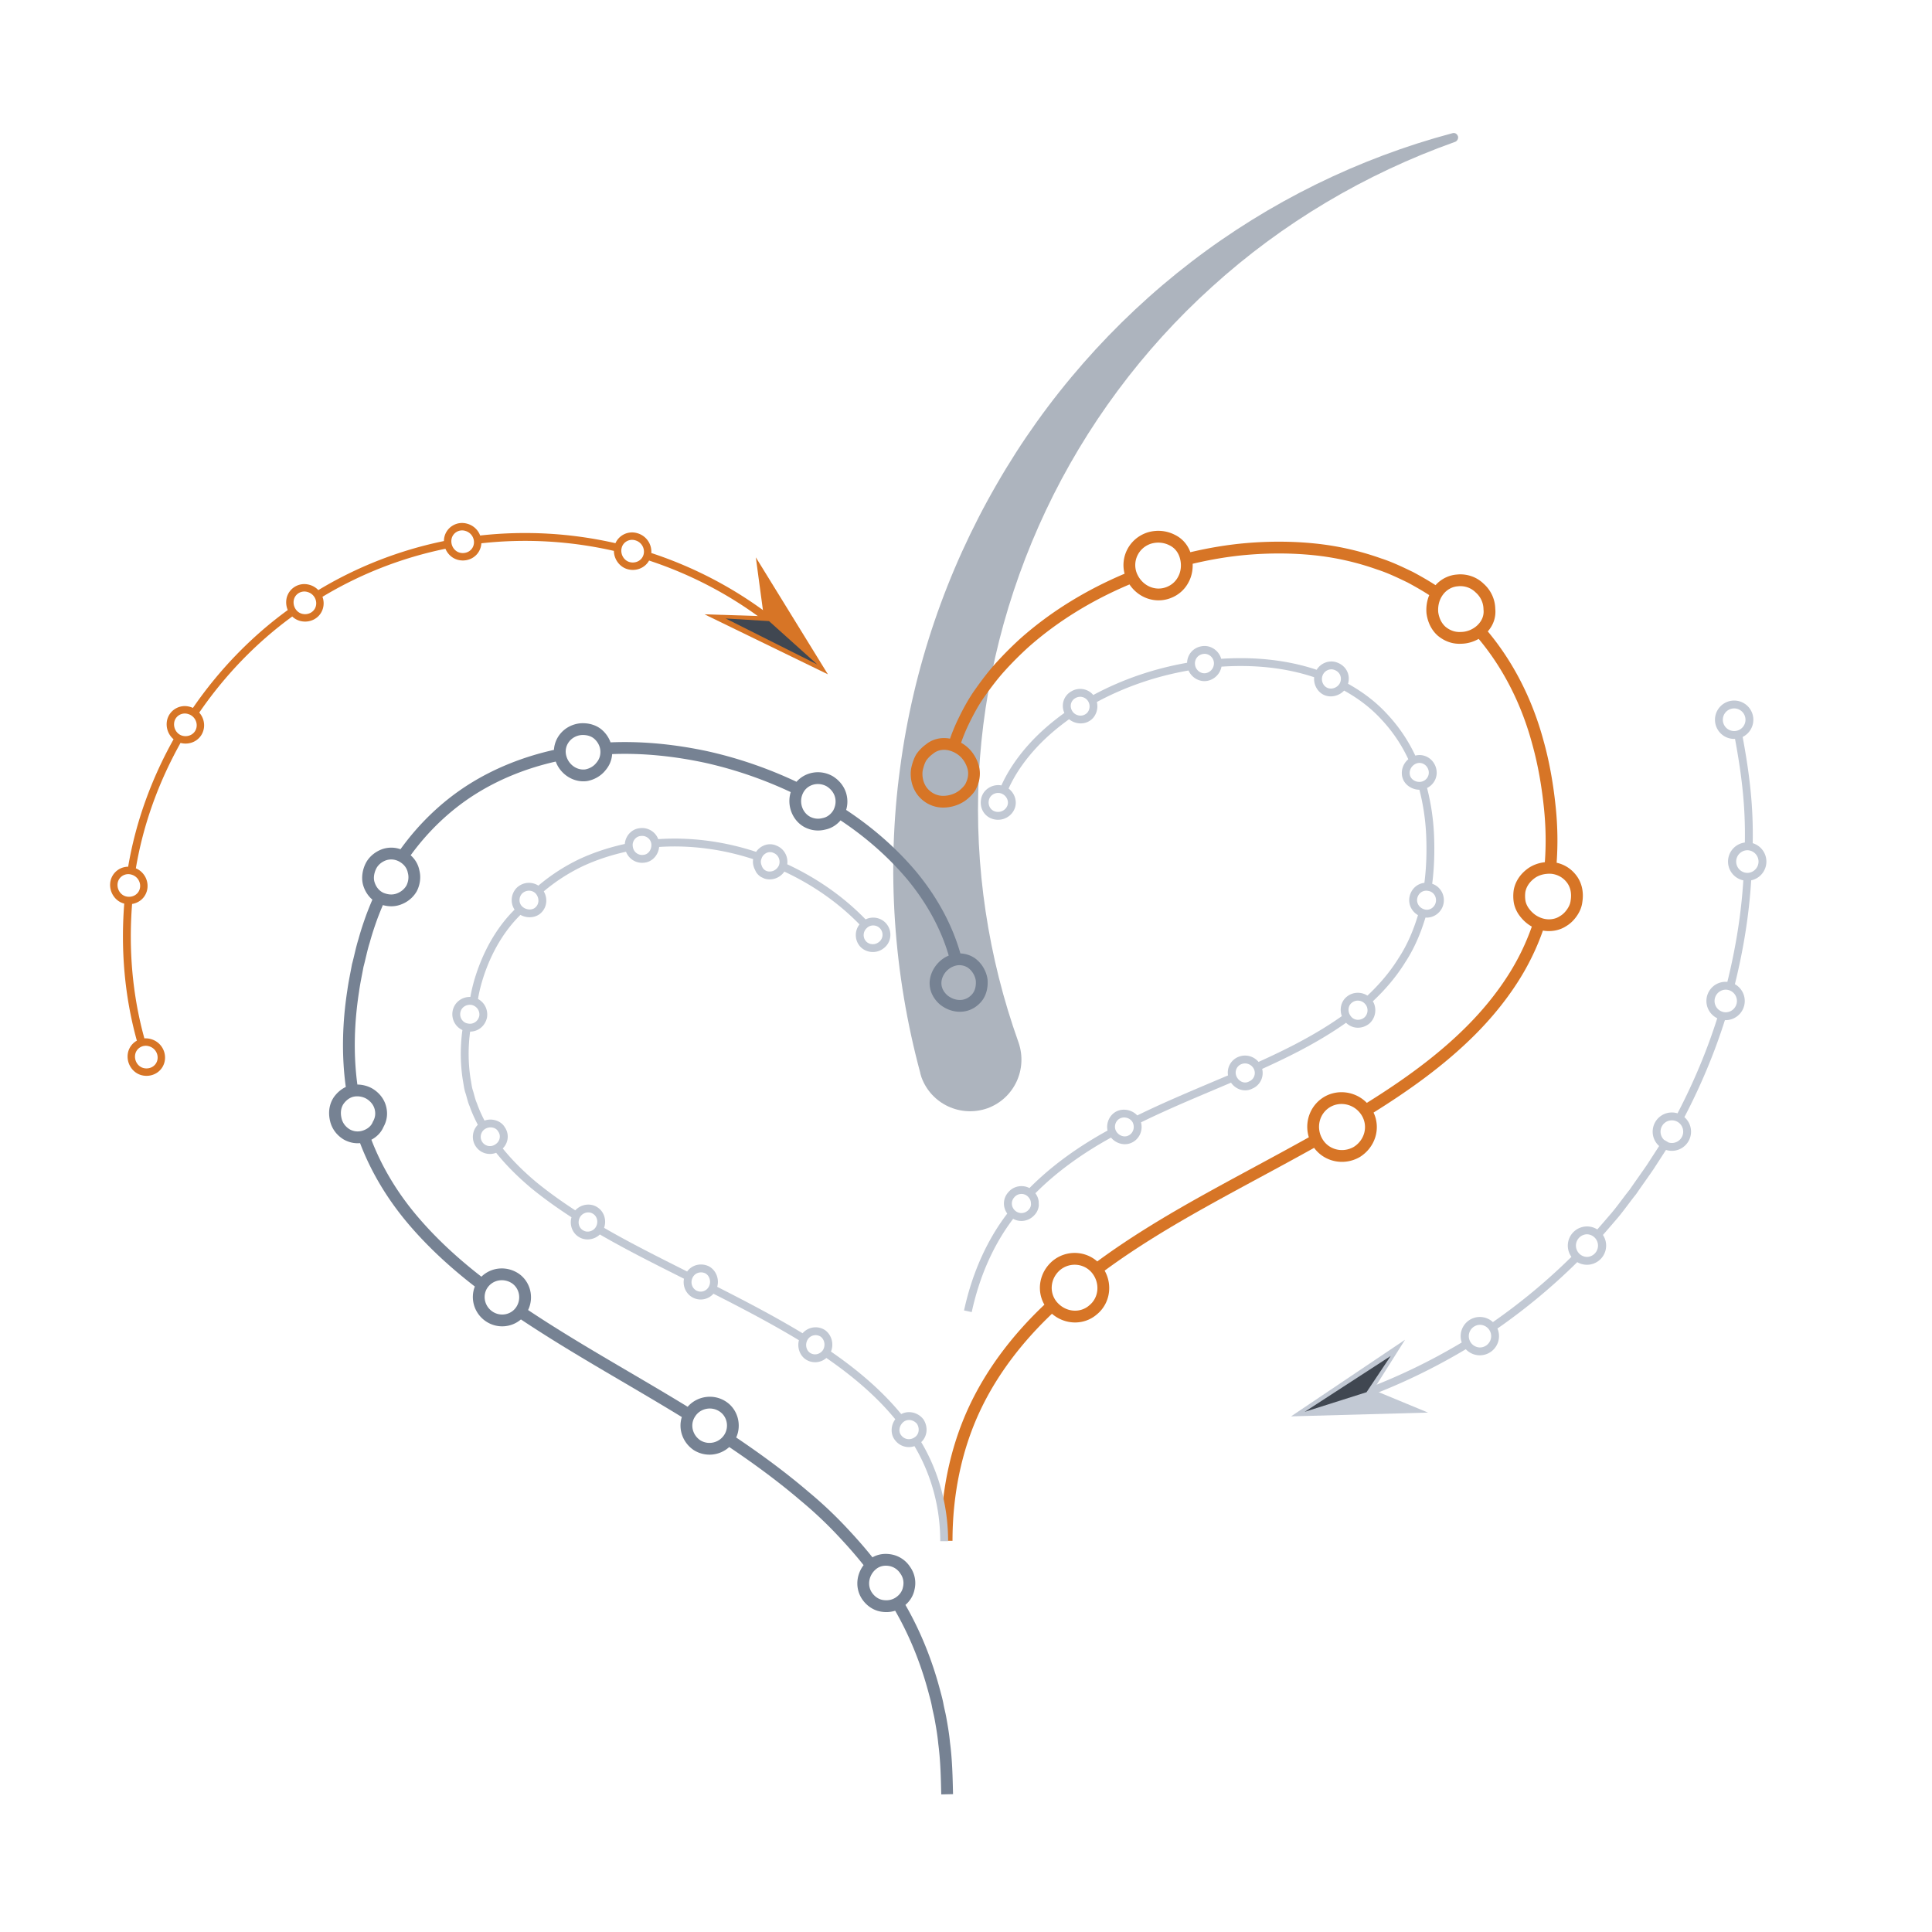 <svg viewBox="0 0 512 512" xmlns="http://www.w3.org/2000/svg" xml:space="preserve" style="fill-rule:evenodd;clip-rule:evenodd;stroke-linejoin:round;stroke-miterlimit:2"><path style="fill:none" d="M0 0h512v512H0z"/><path d="M385.6 37.6c-23.9 8.5-45.9 21.6-64.4 38.4-18.5 16.7-33.5 37-44 59.2-10.5 22.2-16.6 46.3-17.8 70.4-1.2 24.1 2.5 48.2 10.5 70.6 2.5 7.1-1.1 14.9-8.2 17.5-7.1 2.5-14.9-1.1-17.5-8.2-.1-.3-.2-.7-.3-1v-.1c-7.1-26.3-9-53.9-5.4-80.6 3.5-26.7 12.3-52.4 25.6-75.4 13.2-23 30.9-43.1 51.6-59 20.7-15.9 44.4-27.5 69.2-34.1.7-.2 1.3.2 1.5.9.1.5-.2 1.2-.8 1.4Z" style="fill:#768293;fill-opacity:.6;fill-rule:nonzero"/><path d="M268.495 322.998c-5.501 7.258-9.05 15.82-10.977 24.722l-2.036-.44c2.002-9.25 5.71-18.14 11.449-25.667-1.218-1.678-1.213-4 .291-5.673 1.389-1.658 3.77-2.049 5.595-1.09 6.076-6.138 13.207-11.116 20.697-15.245-.439-1.982.522-4.152 2.354-5.068 1.825-.913 4.151-.414 5.518 1.062 7.84-3.841 15.975-7.17 24.056-10.61a4.48 4.48 0 0 1 2.81-4.933c1.944-.748 4.016-.131 5.28 1.361 7.665-3.465 15.212-7.276 22.071-12.134-.689-1.851-.199-4.027 1.431-5.238 1.493-1.168 3.696-1.273 5.345-.195 3.151-2.957 5.967-6.234 8.243-9.911l.008-.012c2.301-3.494 3.93-7.362 5.151-11.406-1.781-1.025-2.665-3.024-2.211-4.989.447-1.936 1.99-3.369 3.907-3.56.532-4.092.651-8.297.482-12.43a58.554 58.554 0 0 0-1.804-12.254c-1.956-.013-3.839-1.253-4.431-3.029-.588-1.763-.018-3.792 1.495-5.053a40.261 40.261 0 0 0-7.182-10.596l-.005-.006c-2.792-3.046-6.175-5.576-9.824-7.592-1.315 1.397-3.448 1.945-5.209 1.211-1.813-.755-2.927-2.743-2.732-4.75-7.846-2.623-16.279-3.348-24.559-2.802-.369 1.955-1.949 3.489-3.891 3.788-1.99.306-4.014-.876-4.84-2.769-8.442 1.472-16.7 4.254-24.297 8.348.487 1.97-.371 4.129-2.016 5.054-1.648 1.011-3.883.732-5.349-.487-3.355 2.423-6.475 5.091-9.238 8.188-2.734 3.066-5.119 6.481-6.789 10.191 1.591 1.188 2.29 3.271 1.688 5.075-.714 2.143-3.012 3.614-5.513 3.078-2.55-.546-4.105-3.041-3.371-5.792l.005-.017c.658-2.304 3.073-3.602 5.286-3.189 1.758-3.905 4.262-7.505 7.14-10.732 2.856-3.203 6.079-5.965 9.546-8.472-.936-2.1-.228-4.58 1.898-5.744a4.527 4.527 0 0 1 5.763.992c7.775-4.184 16.223-7.031 24.86-8.541.068-2.192 1.619-4.081 4.027-4.406 2.277-.319 4.421 1.212 5.012 3.352 8.53-.556 17.216.208 25.3 2.909 1.16-1.888 3.587-2.767 5.716-1.801 2.286.993 3.245 3.308 2.597 5.507 3.834 2.122 7.385 4.786 10.321 7.987a42.323 42.323 0 0 1 7.504 11.052c2.212-.583 4.565.632 5.395 2.957.831 2.327-.29 4.652-2.275 5.625a60.759 60.759 0 0 1 1.854 12.634c.173 4.241.05 8.555-.494 12.755 2.152.707 3.488 3.001 2.99 5.324-.492 2.298-2.617 3.805-4.773 3.624-1.278 4.219-2.985 8.25-5.379 11.889-2.361 3.813-5.285 7.223-8.56 10.3 1.117 1.856.788 4.495-1.04 5.99l-.035.027c-1.947 1.46-4.459 1.266-6.026-.325-6.916 4.886-14.515 8.735-22.236 12.229.526 2.134-.551 4.348-2.583 5.209-1.974 1.048-4.389.288-5.672-1.564-8.012 3.41-16.077 6.71-23.852 10.516.561 2.124-.409 4.343-2.307 5.31-1.811.971-4.236.44-5.638-1.267-7.249 4.005-14.155 8.818-20.048 14.749.589.796.895 1.696.895 2.576l-.028-.342.041.971a4.168 4.168 0 0 1-.187.943 4.195 4.195 0 0 1-.995 1.66c-1.451 1.579-3.736 2.012-5.619.966ZM355.1 181c.6-1.3.1-2.8-1.3-3.4-1.3-.6-2.8.1-3.3 1.4-.5 1.3.1 2.8 1.3 3.3s2.7-.1 3.3-1.3Zm-86 139.9c1.1.9 2.6.7 3.5-.3.5-.5.7-1.2.6-1.8 0-.6-.3-1.2-.8-1.7-1-1-2.7-.9-3.6.2-1 1.1-.8 2.7.3 3.6Zm58.6-35.6c.6 1.3 2.1 2 3.3 1.3 1.3-.5 1.9-2 1.3-3.3-.6-1.2-2-1.8-3.3-1.3-1.3.5-1.9 2-1.3 3.3Zm-6-109.7c-.1-1.4-1.4-2.5-2.8-2.3-1.5.2-2.4 1.5-2.2 2.9.2 1.4 1.5 2.4 2.8 2.2 1.3-.2 2.3-1.4 2.2-2.8Zm-33.3 10.3c-.7-1.2-2.2-1.6-3.4-.9-1.3.7-1.6 2.3-.8 3.5.7 1.1 2.3 1.5 3.4.8 1.1-.6 1.5-2.2.8-3.4Zm-23 24.4c-1.3-.5-2.9.2-3.3 1.6-.4 1.5.4 2.9 1.8 3.2 1.4.3 2.7-.5 3.1-1.7.4-1.2-.3-2.6-1.6-3.1Zm30.4 89.5c.7 1.2 2.2 1.7 3.3 1.1 1.2-.6 1.7-2.1 1.1-3.4-.6-1.2-2.2-1.7-3.4-1.1-1.2.6-1.7 2.2-1 3.4Zm81.7-58.8c1.3.4 2.7-.5 3-1.9.3-1.4-.6-2.8-2-3-1.4-.3-2.6.6-2.9 1.9-.3 1.3.5 2.6 1.9 3Zm-.6-33.9c1.3-.4 2.1-1.8 1.6-3.2-.5-1.4-2-2.1-3.3-1.5-1.3.6-1.9 2-1.5 3.2.4 1.2 1.9 1.9 3.2 1.5Zm-19 62.1c.8 1.2 2.4 1.4 3.6.5 1.1-.9 1.2-2.6.3-3.6-.9-1.1-2.5-1.2-3.5-.4-1.1.8-1.2 2.4-.4 3.5Z" style="fill:#c1c8d3"/><path d="M254.786 196.856a9.48 9.48 0 0 1 3.437 3.245c.565.856.998 1.846 1.282 2.84.324 1.134.351 2.267.189 3.401-.148 1.031-.557 2.072-.999 2.956l-.087.174-.108.161c-.563.846-1.254 1.563-2.11 2.277l-.011.009c-1.597 1.306-3.911 2.206-6.379 2.206-2.669 0-5.031-1.241-6.601-3.124-.783-.94-1.417-2.19-1.731-3.443-.306-1.225-.425-2.758-.119-4.136.271-1.217.697-2.426 1.238-3.372l.078-.138.092-.128a10.735 10.735 0 0 1 2.417-2.447c1.856-1.522 4.18-2.01 6.466-1.57a49.74 49.74 0 0 1 2.098-5.084c1.345-2.793 2.796-5.481 4.555-7.964 1.744-2.463 3.593-4.925 5.646-7.182a95.746 95.746 0 0 1 6.443-6.443l.007-.006c8.202-7.28 17.649-12.982 27.745-17.251-1.185-4.505 1.243-9.421 6.134-11.004l.041-.012c2.505-.736 5.009-.435 7.069.584 2.022.953 3.495 2.574 4.275 4.703 4.899-1.157 9.916-2.006 14.933-2.432 6.025-.51 12.153-.509 18.178.103a75.41 75.41 0 0 1 17.712 3.988c2.879.927 5.658 2.259 8.466 3.611l.032.017c2.022 1.089 4.044 2.238 5.976 3.49 1.534-1.702 3.591-2.664 5.634-2.822 2.447-.281 5.177.488 7.162 2.427 2.033 1.788 3.064 4.277 3.115 6.628.226 2.211-.441 4.316-1.989 6.085 7.023 8.41 11.971 18.448 14.836 29.071 1.631 5.811 2.652 11.827 3.264 17.842.495 4.869.59 9.805.234 14.7 2.128.477 3.897 1.628 5.214 3.341 1.502 1.951 2.058 4.478 1.628 7.164-.174 1.42-.769 2.702-1.561 3.81-.749 1.048-1.661 1.931-2.683 2.537-1.757 1.172-4.057 1.602-6.247 1.213a65.725 65.725 0 0 1-6.673 13.661c-3.276 5.119-7.166 9.83-11.467 14.131-8.012 8.012-17.364 14.685-26.97 20.683 2.002 4.235.455 9.286-3.688 11.857l-.054.031c-4.186 2.372-9.38 1.233-12.09-2.493-9.429 5.264-18.989 10.261-28.386 15.502-9.389 5.236-18.698 10.797-27.407 17.202 2.213 3.95 1.351 8.874-2.08 11.661-3.384 2.925-8.445 2.853-11.951-.174-7.841 7.453-14.597 16.133-19.202 25.974-5.027 10.745-7.288 22.675-7.288 34.504h-3.14c0-12.287 2.362-24.675 7.584-35.835 4.799-10.257 11.844-19.307 20.031-27.059-2.152-3.727-1.4-8.609 2.192-11.668l.026-.021c3.608-2.941 8.615-2.697 11.861.167 8.846-6.516 18.303-12.172 27.844-17.493 9.438-5.264 19.04-10.281 28.51-15.571-1.249-4.03.312-8.551 4.144-10.797l.015-.009c3.65-2.085 8.32-1.397 11.284 1.641 9.451-5.893 18.664-12.442 26.545-20.323 4.14-4.14 7.888-8.674 11.042-13.603a62.576 62.576 0 0 0 6.362-13.028c-1.423-.789-2.58-1.899-3.517-3.252l-.015-.023c-.66-.99-1.135-2.153-1.3-3.308a11.177 11.177 0 0 1-.007-3.044l.014-.114.023-.113c.456-2.284 1.779-4.143 3.606-5.513 1.299-.974 2.907-1.586 4.662-1.781.351-4.741.26-9.522-.22-14.239-.593-5.839-1.581-11.678-3.167-17.327l-.002-.008c-2.749-10.197-7.491-19.838-14.236-27.907-1.449.831-3.082 1.277-4.642 1.296-2.276.125-4.411-.614-6.288-2.178l-.05-.045c-1.651-1.502-2.609-3.576-2.909-5.828l-.014-.103-.007-.103c-.103-1.544.101-3.157.743-4.69-1.861-1.208-3.81-2.315-5.759-3.365-2.637-1.269-5.272-2.542-8.031-3.429l-.024-.008a72.317 72.317 0 0 0-17.015-3.836c-5.832-.593-11.763-.592-17.595-.098-4.901.416-9.802 1.25-14.586 2.385.072 1.732-.304 3.433-1.046 4.83-1.083 2.139-2.913 3.683-5.212 4.45-3.905 1.301-8.192-.222-10.565-3.777-9.811 4.139-18.994 9.667-26.961 16.737a92.119 92.119 0 0 0-6.218 6.219c-1.967 2.163-3.736 4.525-5.408 6.885-1.658 2.341-3.02 4.878-4.288 7.511a46.91 46.91 0 0 0-1.981 4.811Zm96.129 105.345c1.608 3.015 5.427 4.02 8.441 2.311 2.914-1.808 3.919-5.526 2.111-8.441-1.809-2.914-5.527-3.818-8.341-2.21-2.914 1.708-3.818 5.426-2.211 8.34ZM251.9 199c-1.6-.5-3.3-.3-4.6.8-.7.5-1.3 1.1-1.8 1.8-.4.7-.7 1.6-.9 2.5-.2.9-.1 1.9.1 2.7.2.8.6 1.6 1.1 2.2 1 1.2 2.5 2 4.2 2 1.7 0 3.3-.6 4.4-1.5.6-.5 1.1-1 1.5-1.6.3-.6.6-1.3.7-2 .1-.7.1-1.4-.1-2.1-.2-.7-.5-1.4-.9-2-.8-1.3-2.1-2.3-3.7-2.8Zm61.232-51.046c-.401-1.708-1.406-3.015-2.914-3.718-1.406-.703-3.115-.904-4.823-.402-3.417 1.105-5.024 4.723-3.818 7.838 1.306 3.216 4.622 4.823 7.636 3.819 1.508-.503 2.714-1.508 3.417-2.915.703-1.306.904-3.014.502-4.622Zm79.084 17.686c1.306-1.206 1.909-2.713 1.708-4.321 0-1.608-.704-3.316-2.11-4.522-1.307-1.306-3.116-1.809-4.723-1.608-1.508.101-3.015.904-4.02 2.311-1.005 1.407-1.306 3.015-1.206 4.522.201 1.507.804 2.914 1.91 3.919 1.205 1.005 2.612 1.507 4.12 1.407 1.507 0 3.115-.603 4.321-1.708Zm17.384 77.977c1.608.503 3.416.302 4.723-.603.703-.402 1.306-1.004 1.808-1.708.503-.703.905-1.507 1.005-2.412.302-1.808 0-3.517-1.005-4.823-1.005-1.306-2.411-2.11-4.12-2.311-1.708-.101-3.316.301-4.521 1.206-1.206.904-2.111 2.11-2.412 3.617a8.095 8.095 0 0 0 0 2.211c.1.703.402 1.407.804 2.01.904 1.306 2.11 2.311 3.718 2.813ZM280.474 346.013c2.311 2.513 6.029 2.814 8.441.704 2.512-2.01 2.914-5.728.905-8.441-2.01-2.713-5.929-3.216-8.642-1.005-2.713 2.311-3.015 6.23-.704 8.742Z" style="fill:#d77526" transform="matrix(.995 0 0 .995 1.184 .963)"/><path d="M123.532 273.524c-1.902-.852-3.033-2.993-2.569-5.161.479-2.234 2.477-3.672 4.68-3.608.562-3.426 3.244-14.748 11.713-23.142-1.191-1.745-.986-4.229.606-5.821l.037-.034c1.67-1.518 3.973-1.597 5.661-.502a50.463 50.463 0 0 1 10.795-6.998l.004-.002c3.912-1.825 7.971-3.132 12.115-4.045.144-2.142 1.829-4 3.998-4.182 2.146-.276 4.137.985 4.845 2.906 8.789-.585 17.624.63 25.945 3.369a4.659 4.659 0 0 1 1.806-1.567 4.182 4.182 0 0 1 3.66-.05c1.973.803 3.066 2.868 2.786 4.911 7.73 3.6 14.82 8.469 20.762 14.604 1.827-.905 4.175-.485 5.536 1.179 1.662 2.031 1.265 4.973-.728 6.46-2.026 1.625-4.945 1.193-6.411-.64-1.309-1.636-1.321-4.003-.01-5.669-5.711-5.865-12.508-10.527-19.911-13.99-1.227 1.765-3.421 2.464-5.311 1.834l-.877-.415a4.21 4.21 0 0 1-1.325-1.325l-.415-.877.061.162c-.404-.943-.564-1.787-.398-2.679-7.997-2.615-16.479-3.783-24.921-3.236-.217 2.179-1.847 3.968-3.925 4.164a4.562 4.562 0 0 1-4.852-2.895c-3.949.879-7.816 2.128-11.544 3.867a48.349 48.349 0 0 0-10.253 6.631c1.08 1.863.823 4.124-.575 5.556-1.3 1.413-3.697 1.741-5.608.678-8.346 8.208-10.817 19.421-11.244 22.29 1.842.987 2.698 2.998 2.382 4.893l-.01.047c-.472 2.201-2.322 3.697-4.46 3.706a43.718 43.718 0 0 0 .052 12.097l.298 1.789c.092.547.179 1.095.361 1.642.388 1.164.575 2.331 1.06 3.398l.02.044.016.045c.545 1.568 1.235 3.087 2 4.56 2.036-.703 4.363.05 5.369 1.752 1.228 1.781 1.004 4.099-.533 5.638 2.6 3.226 5.613 6.168 8.845 8.89 3.327 2.713 6.808 5.195 10.376 7.513 1.456-1.612 3.954-2.005 5.732-.897 1.907 1.129 2.624 3.495 1.901 5.53 7.177 4.155 14.616 7.849 22.009 11.574 1.28-1.756 3.619-2.365 5.69-1.41l.063.03.062.033c1.787.975 2.77 3.247 2.154 5.402 7.653 3.886 15.286 7.876 22.626 12.307 1.448-1.68 4.005-2.129 5.978-.813l.075.05.07.056c1.601 1.28 2.217 3.57 1.401 5.565 6.855 4.731 13.282 10.09 18.616 16.56 1.921-1.017 4.357-.474 5.794 1.283l.089.108.073.119c1.261 2.049.896 4.485-.651 5.919 4.718 7.969 7.124 17.012 7.124 26.252h-2.083c0-8.865-2.306-17.541-6.832-25.186-1.907.658-3.979.004-5.189-1.63-1.195-1.532-1.127-3.834.102-5.498-5.226-6.349-11.537-11.598-18.262-16.237a4.508 4.508 0 0 1-5.401.43c-1.645-1.047-2.38-3.19-1.87-5.128-7.347-4.441-14.99-8.435-22.654-12.325a4.504 4.504 0 0 1-5.39 1.058c-1.839-.919-2.818-2.99-2.418-5.032-7.489-3.774-15.027-7.516-22.297-11.729-1.477 1.431-3.829 1.742-5.526.684-1.819-1.076-2.555-3.278-1.992-5.244-3.678-2.385-7.267-4.939-10.7-7.74l-.006-.005c-3.39-2.855-6.544-5.946-9.257-9.34-1.898.73-4.168.154-5.405-1.701-1.243-1.864-.911-4.25.547-5.729-.836-1.593-1.588-3.24-2.179-4.933-.503-1.123-.716-2.343-1.123-3.565-.218-.653-.331-1.305-.439-1.958l-.302-1.81-.002-.011a45.803 45.803 0 0 1-.037-12.826Zm65.353 67.908.015-.032c.6-1.3.1-2.8-1-3.4-1.3-.6-2.8-.1-3.4 1.2-.6 1.3-.1 2.8 1.1 3.4 1.156.578 2.591.135 3.231-1.062l.054-.106ZM125 271.8c1.4.3 2.7-.6 3-2 .2-1.2-.5-2.5-1.9-2.9-1.4-.3-2.8.5-3.1 1.9-.3 1.4.6 2.8 2 3Zm14.5-30.9c1.1.9 2.7.9 3.5 0 .9-.9.9-2.4 0-3.5-.9-1-2.5-1.1-3.6-.1-1 1-1 2.7.1 3.6Zm29.2-15.9c.2 1.4 1.5 2.3 2.8 2.1 1.3-.1 2.2-1.4 2.1-2.8-.1-1.4-1.4-2.4-2.8-2.2-1.4.1-2.4 1.5-2.1 2.9Zm34.1 3.1c-.3.7-.2 1.3.1 2 .2.6.7 1.1 1.3 1.3 1.2.4 2.6-.2 3.2-1.5.5-1.3-.1-2.8-1.4-3.3-.6-.3-1.3-.3-1.9 0-.6.3-1.1.8-1.3 1.5Zm27.9 18.4c-1 .9-1.1 2.4-.3 3.4s2.4 1.2 3.5.3c1.1-.8 1.3-2.4.4-3.5s-2.6-1.2-3.6-.2Zm-98.4 57.3c1.2-.8 1.5-2.3.7-3.4-.6-1.1-2.2-1.4-3.4-.7-1.2.7-1.6 2.3-.8 3.5.8 1.2 2.4 1.4 3.5.6Zm26.6 21.9c.7-1.2.4-2.8-.8-3.5-1.1-.7-2.7-.3-3.4.9-.7 1.2-.4 2.8.8 3.5 1.1.7 2.7.3 3.4-.9Zm60.2 32.6c.7-1.2.4-2.7-.6-3.5-1.2-.8-2.8-.4-3.5.8-.7 1.2-.4 2.8.7 3.5 1.1.7 2.6.4 3.4-.8Zm24.2 23.2c1.2-.7 1.5-2.3.7-3.6-.9-1.1-2.5-1.4-3.6-.5-1.1.9-1.4 2.5-.6 3.5.8 1.1 2.3 1.4 3.5.6Z" style="fill:#c1c8d3" transform="translate(-.986 -.554)"/><path d="M95.421 302.94c-1.455.133-2.893-.174-4.274-.927l-.055-.033c-1.663-.998-3.136-2.676-3.642-4.999-.487-2.133-.235-4.253.95-6.117l.04-.056c.824-1.178 1.923-2.151 3.2-2.746-1.171-8.502-.901-17.225.414-25.688.303-2.218.806-4.536 1.209-6.754l.012-.066.018-.065c.602-2.211 1.007-4.42 1.705-6.619.61-2.235 1.321-4.369 2.138-6.615l.004-.011c.48-1.261.996-2.557 1.547-3.826-1.062-.897-1.871-2.106-2.339-3.491-.647-1.823-.433-4.144.557-6.125 1.013-2.027 3.015-3.41 4.905-3.926l.032-.008c1.449-.362 2.901-.305 4.29.187 4.858-6.756 10.954-12.635 17.929-17.073 6.921-4.404 14.709-7.468 22.742-9.256.207-3.527 2.95-6.598 6.905-7.038l.052-.004c2.172-.167 4.312.444 5.816 1.78a7.995 7.995 0 0 1 2.222 3.269c8.589-.365 17.24.548 25.635 2.34l.006.002c8.209 1.824 16.091 4.551 23.643 8.106 2.293-2.608 6.272-3.357 9.556-1.502l.071.041.069.044c1.799 1.145 3.063 2.815 3.554 4.778a7.666 7.666 0 0 1-.094 4.098c6.913 4.565 13.217 10.018 18.561 16.358l.004.005c5.242 6.327 9.443 13.691 11.707 21.666 1.515.059 2.985.591 4.109 1.464 1.453 1.131 2.752 3.064 3.075 5.325l.015.109.008.11c.165 2.309-.462 4.415-1.781 5.899-1.38 1.552-3.294 2.549-5.536 2.549-2.051 0-3.799-.754-5.219-1.858l-.071-.056-.068-.059c-1.361-1.191-2.478-2.932-2.654-4.972-.289-3.12 1.736-6.57 5.035-7.941-2.163-7.447-6.118-14.318-11.022-20.237-5.085-6.032-11.079-11.23-17.647-15.597-1.118 1.315-2.546 2.14-4.051 2.441-1.817.466-3.789.285-5.627-.717l-.026-.016c-3.151-1.8-4.583-5.752-3.496-9.197-7.282-3.411-14.878-6.031-22.787-7.789-8.034-1.715-16.316-2.605-24.543-2.284-.111 1.674-.751 3.126-1.82 4.356-1.167 1.453-2.948 2.449-4.745 2.776l-.077.014-.078.01c-3.443.449-6.951-1.71-8.227-5.176-7.607 1.714-14.981 4.623-21.538 8.795-6.565 4.178-12.308 9.698-16.908 16.037 1.241 1.098 2.03 2.494 2.322 4.068.448 1.798.156 3.747-.658 5.375l-.054.107-.061.103c-.975 1.625-2.425 2.779-4.212 3.429-1.477.537-3.066.578-4.698.119a88.64 88.64 0 0 0-1.406 3.489c-.783 2.155-1.469 4.211-2.065 6.398l-.01.031c-.686 2.157-1.079 4.315-1.663 6.468-.394 2.159-.884 4.412-1.18 6.584l-.002.014c-1.259 8.096-1.534 16.44-.438 24.577 1.584.017 3.158.503 4.327 1.283 1.504 1.002 2.798 2.537 3.299 4.542.491 1.966.207 3.776-.713 5.424-.607 1.432-1.748 2.608-3.198 3.373 2.794 7.288 6.938 14.08 11.974 20.054 5.102 6.053 10.963 11.422 17.183 16.244 2.601-2.55 6.702-2.939 9.885-.817l.029.02c3.069 2.148 4.087 6.247 2.457 9.632 13.744 9.151 28.235 17.03 42.288 25.638 2.401-2.775 6.686-3.57 10.025-1.457 3.205 1.997 4.381 6.184 2.838 9.599 6.618 4.459 13.053 9.177 19.106 14.353a110.442 110.442 0 0 1 10.033 9.425c2.413 2.569 4.766 5.199 6.968 7.98 1.509-.855 3.203-1.076 4.907-.792a7.517 7.517 0 0 1 5.069 3.321 7.366 7.366 0 0 1 1.172 6.023c-.299 1.513-1.111 2.937-2.406 4.054 4.107 7.142 7.171 14.889 9.26 22.88.312 1.141.621 2.283.828 3.424.2 1.1.5 2.2.7 3.3.407 2.235.811 4.57 1.014 6.793.606 4.551.71 9.202.811 13.752l-3.124.07c-.099-4.443-.194-8.985-.791-13.461l-.003-.033c-.196-2.154-.59-4.407-.981-6.561-.2-1.1-.5-2.2-.7-3.3-.192-1.057-.482-2.113-.773-3.177l-.002-.008c-2.02-7.731-4.982-15.228-8.957-22.137-1.303.418-2.634.445-3.89.217-1.873-.341-3.61-1.481-4.801-3.183-1.199-1.713-1.557-3.766-1.215-5.651a8.13 8.13 0 0 1 1.535-3.461c-2.177-2.76-4.508-5.365-6.899-7.91a107.388 107.388 0 0 0-9.767-9.175l-.009-.007c-5.995-5.127-12.371-9.795-18.927-14.208a7.802 7.802 0 0 1-9.348.849l-.043-.029c-2.951-1.967-4.197-5.589-3.173-8.77-14.171-8.687-28.788-16.63-42.644-25.868-2.586 2.224-6.496 2.502-9.466.381-2.98-2.129-4-5.936-2.746-9.101-6.457-4.991-12.541-10.557-17.833-16.835-5.309-6.3-9.666-13.472-12.584-21.167ZM136.8 346.4c1.4-2.1.9-4.9-1.1-6.3-2.1-1.4-4.9-1-6.4 1s-1 4.9 1.1 6.4 5 1 6.4-1.1Zm55.1 33.9c1.4-2.1.8-5-1.3-6.3-2.2-1.4-5.1-.7-6.4 1.4-1.4 2.1-.7 4.9 1.4 6.3 2.1 1.3 4.9.7 6.3-1.4Zm45.4 43.1c1.1-.7 1.8-1.7 2-2.8.3-1.2.1-2.5-.7-3.6-.7-1.1-1.8-1.8-3-2-1.2-.2-2.4 0-3.4.8s-1.6 1.9-1.8 3c-.2 1.1 0 2.3.7 3.3s1.7 1.7 2.8 1.9c1.1.2 2.3.1 3.4-.6ZM96.2 299.6c1.2-.4 2.2-1.2 2.6-2.3.6-1 .8-2.1.5-3.3-.3-1.2-1.1-2.1-2-2.7-.9-.6-2.2-.9-3.4-.7-1.2.2-2.2 1-2.9 2-.7 1.1-.8 2.4-.5 3.7.3 1.4 1.2 2.4 2.2 3 1.1.6 2.3.7 3.5.3Zm5.4-63c1.2.5 2.4.6 3.5.2 1.1-.4 2-1.1 2.6-2.1.5-1 .7-2.2.4-3.3-.2-1.2-.9-2.2-2-2.9-1.1-.7-2.3-.9-3.5-.6-1.1.3-2.3 1.1-2.9 2.3-.6 1.2-.8 2.6-.4 3.7.4 1.2 1.2 2.2 2.3 2.7ZM150 200c.5 2.5 2.8 4.2 5.1 3.9 1.1-.2 2.2-.8 2.9-1.7.8-.9 1.2-2 1.1-3.3-.1-1.2-.7-2.3-1.6-3.1-.9-.8-2.2-1.1-3.5-1-2.7.3-4.5 2.7-4 5.2Zm62.8 10.2c-1.1 2.2-.3 5 1.8 6.2 1.1.6 2.3.7 3.4.4 1.1-.2 2.1-.9 2.8-2 .6-1.1.8-2.3.5-3.5-.3-1.2-1.1-2.2-2.2-2.9-2.3-1.3-5.2-.5-6.3 1.8Zm40.5 45.7c-2.4.6-4 2.9-3.8 5 .1 1.2.8 2.2 1.6 2.9.9.7 2 1.2 3.3 1.2 1.3 0 2.4-.6 3.2-1.5.8-.9 1.1-2.2 1-3.6-.2-1.4-1-2.6-1.9-3.3-.9-.7-2.2-1-3.4-.7Z" style="fill:#768293"/><path d="m32.926 239.468-.014-.004c-2.521-.639-4.209-3.325-3.613-6.056l.003-.012a4.804 4.804 0 0 1 4.662-3.706c1.987-11.808 6.153-23.248 12.035-33.777a5.206 5.206 0 0 1-1.715-5.074l.003-.013c.612-2.637 3.345-4.314 6.097-3.498.259.074.507.166.743.274 6.86-9.976 15.344-18.806 25.133-25.935a5.19 5.19 0 0 1-.301-3.158l.002-.012c.612-2.638 3.345-4.315 6.097-3.499a5.095 5.095 0 0 1 2.303 1.388 105.562 105.562 0 0 1 33.285-13.002 5.09 5.09 0 0 1 .12-1.068l.002-.012c.612-2.638 3.345-4.315 6.097-3.499a5.085 5.085 0 0 1 3.383 3.111 107.76 107.76 0 0 1 35.85 2.034 4.826 4.826 0 0 1 5.811-2.644 5.093 5.093 0 0 1 3.696 5.248c11.998 3.951 23.225 9.955 33.143 17.83l-1.296 1.632c-9.708-7.71-20.697-13.589-32.439-17.463-1.073 1.943-3.375 2.882-5.59 2.32-2.157-.547-3.704-2.59-3.733-4.879a105.655 105.655 0 0 0-35.124-2.017 4.904 4.904 0 0 1-.184 1.08c-.755 2.603-3.438 3.966-6.003 3.315-1.519-.385-2.735-1.512-3.332-2.944a103.513 103.513 0 0 0-32.589 12.729 4.98 4.98 0 0 1 .117 3.093c-.755 2.603-3.438 3.966-6.003 3.315a4.796 4.796 0 0 1-2.126-1.185c-9.6 6.999-17.919 15.669-24.643 25.462 1.137 1.279 1.578 3.079 1.097 4.737-.754 2.603-3.437 3.967-6.002 3.316l-.054-.014c-5.791 10.356-9.893 21.612-11.839 33.231 2.408 1.021 3.595 3.673 2.91 6.037-.547 1.888-2.11 3.124-3.906 3.412-.953 11.998.063 24.11 3.255 35.626a4.922 4.922 0 0 1 1.769.194c2.81.805 4.257 3.696 3.516 6.252-.754 2.603-3.437 3.966-6.002 3.315-2.522-.64-4.21-3.325-3.614-6.056l.003-.012a4.778 4.778 0 0 1 2.333-3.094c-3.261-11.739-4.306-24.086-3.343-36.318Zm131.769-94.048c-.261 1.605.721 3.17 2.211 3.548 1.543.391 3.177-.392 3.631-1.958.454-1.565-.454-3.327-2.179-3.816-1.542-.462-3.084.384-3.557 1.797l-.106.429Zm-39.202-.911c.454-1.566-.454-3.327-2.178-3.816-1.634-.489-3.268.489-3.631 2.055-.363 1.663.635 3.327 2.178 3.718 1.543.392 3.177-.391 3.631-1.957ZM41.661 281.085c.454-1.566-.454-3.327-2.179-3.816-1.633-.49-3.267.489-3.63 2.055-.363 1.663.635 3.327 2.178 3.718 1.543.392 3.177-.391 3.631-1.957Zm-4.634-45.484c.453-1.565-.454-3.327-2.179-3.816-1.634-.489-3.268.489-3.631 2.055-.363 1.663.636 3.327 2.179 3.718 1.543.392 3.177-.391 3.631-1.957Zm14.985-42.569c.454-1.566-.454-3.327-2.179-3.817-1.633-.489-3.267.49-3.63 2.055-.363 1.664.635 3.328 2.178 3.719s3.177-.391 3.631-1.957Zm31.674-32.33c.454-1.566-.454-3.327-2.178-3.816-1.634-.49-3.268.489-3.631 2.055-.363 1.663.635 3.327 2.178 3.718 1.543.392 3.177-.391 3.631-1.957Z" style="fill:#d77526"/><path d="m186.7 162.8 15.7.5-2.1-15.6 19.1 31-32.7-15.9Z" style="fill:#d77526;fill-rule:nonzero"/><path d="m192.3 163.9 24.3 12.2-12.8-11.5-11.5-.7Z" style="fill:#404751;fill-rule:nonzero"/><path d="m349.7 423.5-8.4 13.3 14.5 6-36.3 1 30.2-20.3Z" style="fill:#c2c9d4;fill-rule:nonzero" transform="translate(22.646 -68.449)"/><path d="M365.805 426.004c-8.61 5.147-17.659 9.499-27.147 12.974l-.716-1.956c9.36-3.429 18.288-7.723 26.784-12.801a5.085 5.085 0 0 1 8.264-5.399 158.764 158.764 0 0 0 20.81-17.296 5.085 5.085 0 0 1 6.857-7.261 560.595 560.595 0 0 0 3.749-4.34c1.686-1.983 3.174-4.164 4.855-6.243 1.491-2.186 3.081-4.373 4.572-6.559l3.213-4.966a5.072 5.072 0 0 1-1.717-3.808 5.086 5.086 0 0 1 6.586-4.857c4.222-8.086 7.774-16.526 10.529-25.195a5.085 5.085 0 0 1-2.874-4.578 5.085 5.085 0 0 1 5.553-5.062c2.172-8.803 3.665-17.814 4.228-26.906a5.087 5.087 0 0 1-4.052-4.978 5.087 5.087 0 0 1 4.46-5.046c.182-9.655-.855-18.008-2.606-27.461a5.086 5.086 0 0 1-5.312-5.079 5.086 5.086 0 0 1 5.083-5.083 5.086 5.086 0 0 1 5.084 5.083 5.088 5.088 0 0 1-2.832 4.559c1.801 9.7 2.861 18.248 2.663 28.155a5.089 5.089 0 0 1 3.627 4.872 5.088 5.088 0 0 1-4.028 4.973c-.566 9.303-2.093 18.522-4.321 27.526a5.085 5.085 0 0 1-2.647 9.527c-2.802 8.846-6.423 17.457-10.734 25.705a5.072 5.072 0 0 1 1.76 3.845 5.086 5.086 0 0 1-6.637 4.841l-3.291 5.086-.007.011c-1.5 2.2-3.1 4.4-4.6 6.6l-.024.035-.027.033c-1.706 2.107-3.211 4.313-4.916 6.32a584.85 584.85 0 0 1-3.847 4.452 5.085 5.085 0 0 1-6.804 7.203 160.876 160.876 0 0 1-21.151 17.594 5.085 5.085 0 0 1-8.387 5.48Zm53.743-54.782a3.001 3.001 0 1 0 .864-5.873 3.001 3.001 0 0 0-2.087 5.154l1.223.719Zm15.106-40.503a3.001 3.001 0 0 0 0 6c1.655 0 3-1.344 3-3s-1.345-3-3-3Zm5.729-36.946a3.001 3.001 0 0 0 0 6c1.655 0 3-1.345 3-3 0-1.656-1.345-3-3-3Zm-3.459-37.586c-1.655 0-3 1.345-3 3a3.001 3.001 0 1 0 3-3ZM369.525 419.54a3.001 3.001 0 0 0 0 6c1.655 0 3-1.344 3-3s-1.345-3-3-3Zm28.392-23.994a3.001 3.001 0 0 0 0 6 3.001 3.001 0 0 0 0-6Z" style="fill:#c2c9d4" transform="translate(22.646 -68.449)"/><path d="m345.9 427.8-22.8 14.8 16.4-5.2 6.4-9.6Z" style="fill:#404751;fill-rule:nonzero" transform="translate(22.646 -68.449)"/></svg>